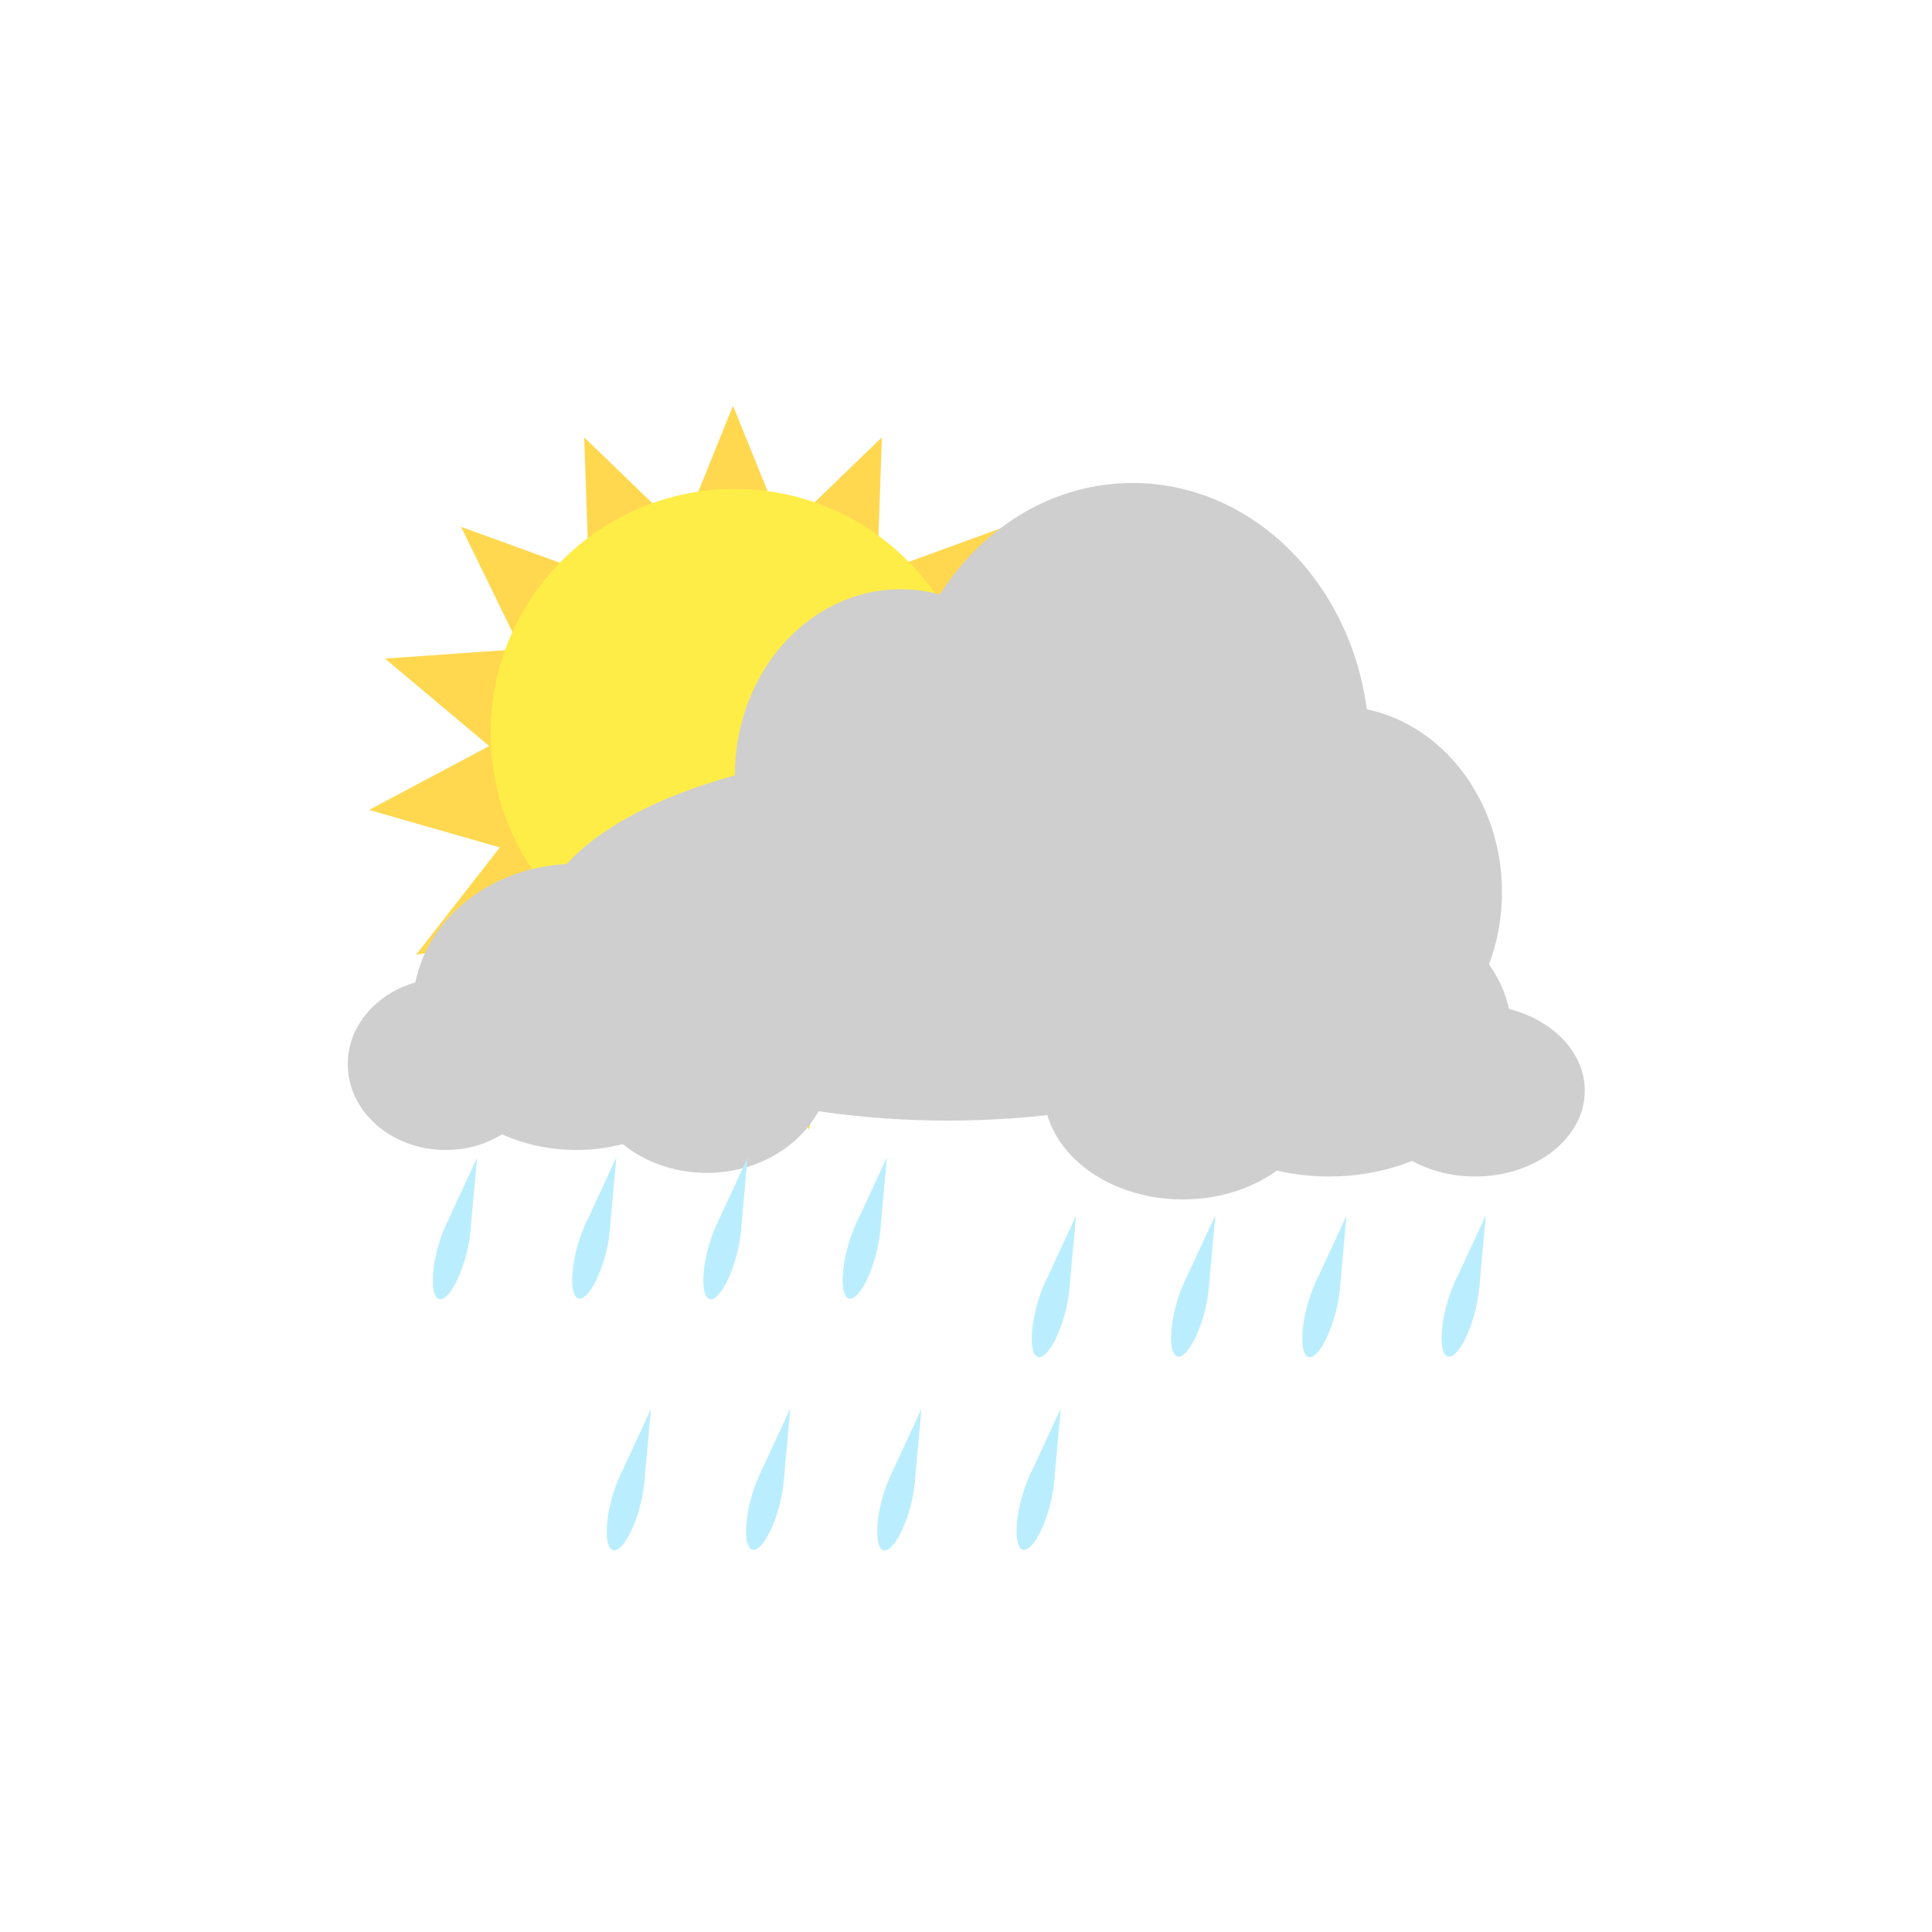 <svg width="100" height="100" viewBox="0 0 100 100" fill="none" xmlns="http://www.w3.org/2000/svg">
<g filter="url(#filter0_d_207_532)">
<path d="M37.941 19L40.58 25.528L45.646 20.638L45.401 27.674L52.018 25.267L48.932 31.596L55.956 32.088L50.563 36.615L56.779 39.921L50.011 41.863L54.345 47.412L47.373 46.433L49.075 53.266L43.103 49.535L41.88 56.469L37.941 50.632L34.003 56.469L32.78 49.535L26.808 53.266L28.51 46.433L21.538 47.412L25.872 41.863L19.104 39.921L25.32 36.615L19.927 32.088L26.951 31.596L23.865 25.267L30.482 27.674L30.237 20.638L35.303 25.528L37.941 19Z" fill="#FFD84F"/>
</g>
<g filter="url(#filter1_f_207_532)">
<ellipse cx="38.029" cy="37.942" rx="12.628" ry="12.628" fill="#FFED47"/>
</g>
<g filter="url(#filter2_f_207_532)">
<ellipse cx="38.029" cy="37.942" rx="12.628" ry="12.628" fill="#FFED47"/>
</g>
<g filter="url(#filter3_di_207_532)">
<path d="M70.879 41.75C70.879 49.344 65.393 55.5 58.624 55.5C51.856 55.5 46.37 49.344 46.37 41.75C46.37 34.156 51.856 28 58.624 28C65.393 28 70.879 34.156 70.879 41.75Z" fill="#CFCFCF"/>
<path d="M77.742 49.175C77.742 54.491 73.901 58.8 69.164 58.8C64.426 58.8 60.585 54.491 60.585 49.175C60.585 43.859 64.426 39.55 69.164 39.55C73.901 39.55 77.742 43.859 77.742 49.175Z" fill="#CFCFCF"/>
<path d="M55.193 43.125C55.193 48.441 51.352 52.75 46.615 52.75C41.877 52.75 38.036 48.441 38.036 43.125C38.036 37.809 41.877 33.5 46.615 33.5C51.352 33.5 55.193 37.809 55.193 43.125Z" fill="#CFCFCF"/>
<path d="M70.389 51.375C70.389 56.691 60.842 61 49.066 61C37.289 61 27.742 56.691 27.742 51.375C27.742 46.059 37.289 41.75 49.066 41.75C60.842 41.75 70.389 46.059 70.389 51.375Z" fill="#CFCFCF"/>
</g>
<g filter="url(#filter4_di_207_532)">
<path d="M43 57.829C43 60.938 40.126 63.459 36.581 63.459C33.036 63.459 30.162 60.938 30.162 57.829C30.162 54.72 33.036 52.199 36.581 52.199C40.126 52.199 43 54.72 43 57.829Z" fill="#CFCFCF"/>
<path d="M28.135 57.829C28.135 60.283 25.866 62.273 23.068 62.273C20.269 62.273 18 60.283 18 57.829C18 55.374 20.269 53.384 23.068 53.384C25.866 53.384 28.135 55.374 28.135 57.829Z" fill="#CFCFCF"/>
<path d="M38.27 54.866C38.27 58.957 34.489 62.273 29.824 62.273C25.16 62.273 21.378 58.957 21.378 54.866C21.378 50.775 25.16 47.459 29.824 47.459C34.489 47.459 38.27 50.775 38.27 54.866Z" fill="#CFCFCF"/>
</g>
<g filter="url(#filter5_di_207_532)">
<path d="M54.028 59.202C54.028 62.311 57.247 64.832 61.218 64.832C65.188 64.832 68.407 62.311 68.407 59.202C68.407 56.093 65.188 53.572 61.218 53.572C57.247 53.572 54.028 56.093 54.028 59.202Z" fill="#CFCFCF"/>
<path d="M70.677 59.202C70.677 61.657 73.218 63.646 76.353 63.646C79.487 63.646 82.028 61.657 82.028 59.202C82.028 56.747 79.487 54.758 76.353 54.758C73.218 54.758 70.677 56.747 70.677 59.202Z" fill="#CFCFCF"/>
<path d="M59.326 56.239C59.326 60.33 63.561 63.646 68.785 63.646C74.009 63.646 78.245 60.33 78.245 56.239C78.245 52.148 74.009 48.831 68.785 48.831C63.561 48.831 59.326 52.148 59.326 56.239Z" fill="#CFCFCF"/>
</g>
<g filter="url(#filter6_i_207_532)">
<path d="M24.694 60.222L24.347 64.051L23.079 63.712L24.694 60.222Z" fill="#BAEEFF"/>
<ellipse cx="23.386" cy="65.1" rx="0.758" ry="2.526" transform="rotate(15 23.386 65.1)" fill="#BAEEFF"/>
<path d="M31.906 60.197L31.559 64.025L30.291 63.686L31.906 60.197Z" fill="#BAEEFF"/>
<ellipse cx="30.598" cy="65.075" rx="0.758" ry="2.526" transform="rotate(15 30.598 65.075)" fill="#BAEEFF"/>
</g>
<g filter="url(#filter7_i_207_532)">
<path d="M38.694 60.222L38.347 64.051L37.08 63.712L38.694 60.222Z" fill="#BAEEFF"/>
<ellipse cx="37.386" cy="65.1" rx="0.758" ry="2.526" transform="rotate(15 37.386 65.1)" fill="#BAEEFF"/>
<path d="M45.906 60.197L45.559 64.025L44.291 63.686L45.906 60.197Z" fill="#BAEEFF"/>
<ellipse cx="44.598" cy="65.075" rx="0.758" ry="2.526" transform="rotate(15 44.598 65.075)" fill="#BAEEFF"/>
</g>
<g filter="url(#filter8_i_207_532)">
<path d="M55.694 63.222L55.347 67.051L54.08 66.712L55.694 63.222Z" fill="#BAEEFF"/>
<ellipse cx="54.386" cy="68.1" rx="0.758" ry="2.526" transform="rotate(15 54.386 68.1)" fill="#BAEEFF"/>
<path d="M62.906 63.197L62.559 67.025L61.291 66.686L62.906 63.197Z" fill="#BAEEFF"/>
<ellipse cx="61.598" cy="68.075" rx="0.758" ry="2.526" transform="rotate(15 61.598 68.075)" fill="#BAEEFF"/>
</g>
<g filter="url(#filter9_i_207_532)">
<path d="M69.694 63.222L69.347 67.051L68.079 66.712L69.694 63.222Z" fill="#BAEEFF"/>
<ellipse cx="68.386" cy="68.1" rx="0.758" ry="2.526" transform="rotate(15 68.386 68.1)" fill="#BAEEFF"/>
<path d="M76.906 63.197L76.559 67.025L75.291 66.686L76.906 63.197Z" fill="#BAEEFF"/>
<ellipse cx="75.598" cy="68.075" rx="0.758" ry="2.526" transform="rotate(15 75.598 68.075)" fill="#BAEEFF"/>
</g>
<g filter="url(#filter10_i_207_532)">
<path d="M33.694 73.222L33.347 77.051L32.08 76.712L33.694 73.222Z" fill="#BAEEFF"/>
<ellipse cx="32.386" cy="78.1" rx="0.758" ry="2.526" transform="rotate(15 32.386 78.1)" fill="#BAEEFF"/>
<path d="M40.906 73.197L40.559 77.025L39.291 76.686L40.906 73.197Z" fill="#BAEEFF"/>
<ellipse cx="39.598" cy="78.075" rx="0.758" ry="2.526" transform="rotate(15 39.598 78.075)" fill="#BAEEFF"/>
</g>
<g filter="url(#filter11_i_207_532)">
<path d="M47.694 73.222L47.347 77.051L46.08 76.712L47.694 73.222Z" fill="#BAEEFF"/>
<ellipse cx="46.386" cy="78.1" rx="0.758" ry="2.526" transform="rotate(15 46.386 78.1)" fill="#BAEEFF"/>
<path d="M54.906 73.197L54.559 77.025L53.291 76.686L54.906 73.197Z" fill="#BAEEFF"/>
<ellipse cx="53.598" cy="78.075" rx="0.758" ry="2.526" transform="rotate(15 53.598 78.075)" fill="#BAEEFF"/>
</g>
<defs>
<filter id="filter0_d_207_532" x="14.104" y="16" width="47.676" height="47.469" filterUnits="userSpaceOnUse" color-interpolation-filters="sRGB">
<feFlood flood-opacity="0" result="BackgroundImageFix"/>
<feColorMatrix in="SourceAlpha" type="matrix" values="0 0 0 0 0 0 0 0 0 0 0 0 0 0 0 0 0 0 127 0" result="hardAlpha"/>
<feOffset dy="2"/>
<feGaussianBlur stdDeviation="2.5"/>
<feComposite in2="hardAlpha" operator="out"/>
<feColorMatrix type="matrix" values="0 0 0 0 0 0 0 0 0 0 0 0 0 0 0 0 0 0 0.25 0"/>
<feBlend mode="normal" in2="BackgroundImageFix" result="effect1_dropShadow_207_532"/>
<feBlend mode="normal" in="SourceGraphic" in2="effect1_dropShadow_207_532" result="shape"/>
</filter>
<filter id="filter1_f_207_532" x="10.401" y="10.314" width="55.255" height="55.255" filterUnits="userSpaceOnUse" color-interpolation-filters="sRGB">
<feFlood flood-opacity="0" result="BackgroundImageFix"/>
<feBlend mode="normal" in="SourceGraphic" in2="BackgroundImageFix" result="shape"/>
<feGaussianBlur stdDeviation="7.5" result="effect1_foregroundBlur_207_532"/>
</filter>
<filter id="filter2_f_207_532" x="20.401" y="20.314" width="35.255" height="35.255" filterUnits="userSpaceOnUse" color-interpolation-filters="sRGB">
<feFlood flood-opacity="0" result="BackgroundImageFix"/>
<feBlend mode="normal" in="SourceGraphic" in2="BackgroundImageFix" result="shape"/>
<feGaussianBlur stdDeviation="2.5" result="effect1_foregroundBlur_207_532"/>
</filter>
<filter id="filter3_di_207_532" x="22.742" y="23" width="60" height="45" filterUnits="userSpaceOnUse" color-interpolation-filters="sRGB">
<feFlood flood-opacity="0" result="BackgroundImageFix"/>
<feColorMatrix in="SourceAlpha" type="matrix" values="0 0 0 0 0 0 0 0 0 0 0 0 0 0 0 0 0 0 127 0" result="hardAlpha"/>
<feOffset dy="2"/>
<feGaussianBlur stdDeviation="2.5"/>
<feComposite in2="hardAlpha" operator="out"/>
<feColorMatrix type="matrix" values="0 0 0 0 0 0 0 0 0 0 0 0 0 0 0 0 0 0 0.25 0"/>
<feBlend mode="normal" in2="BackgroundImageFix" result="effect1_dropShadow_207_532"/>
<feBlend mode="normal" in="SourceGraphic" in2="effect1_dropShadow_207_532" result="shape"/>
<feColorMatrix in="SourceAlpha" type="matrix" values="0 0 0 0 0 0 0 0 0 0 0 0 0 0 0 0 0 0 127 0" result="hardAlpha"/>
<feOffset dy="-5"/>
<feGaussianBlur stdDeviation="5"/>
<feComposite in2="hardAlpha" operator="arithmetic" k2="-1" k3="1"/>
<feColorMatrix type="matrix" values="0 0 0 0 0 0 0 0 0 0 0 0 0 0 0 0 0 0 0.5 0"/>
<feBlend mode="normal" in2="shape" result="effect2_innerShadow_207_532"/>
</filter>
<filter id="filter4_di_207_532" x="13" y="42.459" width="35" height="26" filterUnits="userSpaceOnUse" color-interpolation-filters="sRGB">
<feFlood flood-opacity="0" result="BackgroundImageFix"/>
<feColorMatrix in="SourceAlpha" type="matrix" values="0 0 0 0 0 0 0 0 0 0 0 0 0 0 0 0 0 0 127 0" result="hardAlpha"/>
<feOffset/>
<feGaussianBlur stdDeviation="2.5"/>
<feComposite in2="hardAlpha" operator="out"/>
<feColorMatrix type="matrix" values="0 0 0 0 0 0 0 0 0 0 0 0 0 0 0 0 0 0 0.25 0"/>
<feBlend mode="normal" in2="BackgroundImageFix" result="effect1_dropShadow_207_532"/>
<feBlend mode="normal" in="SourceGraphic" in2="effect1_dropShadow_207_532" result="shape"/>
<feColorMatrix in="SourceAlpha" type="matrix" values="0 0 0 0 0 0 0 0 0 0 0 0 0 0 0 0 0 0 127 0" result="hardAlpha"/>
<feOffset dy="-2.75"/>
<feGaussianBlur stdDeviation="2.5"/>
<feComposite in2="hardAlpha" operator="arithmetic" k2="-1" k3="1"/>
<feColorMatrix type="matrix" values="0 0 0 0 0 0 0 0 0 0 0 0 0 0 0 0 0 0 0.5 0"/>
<feBlend mode="normal" in2="shape" result="effect2_innerShadow_207_532"/>
</filter>
<filter id="filter5_di_207_532" x="49.028" y="43.831" width="38" height="26" filterUnits="userSpaceOnUse" color-interpolation-filters="sRGB">
<feFlood flood-opacity="0" result="BackgroundImageFix"/>
<feColorMatrix in="SourceAlpha" type="matrix" values="0 0 0 0 0 0 0 0 0 0 0 0 0 0 0 0 0 0 127 0" result="hardAlpha"/>
<feOffset/>
<feGaussianBlur stdDeviation="2.5"/>
<feComposite in2="hardAlpha" operator="out"/>
<feColorMatrix type="matrix" values="0 0 0 0 0 0 0 0 0 0 0 0 0 0 0 0 0 0 0.25 0"/>
<feBlend mode="normal" in2="BackgroundImageFix" result="effect1_dropShadow_207_532"/>
<feBlend mode="normal" in="SourceGraphic" in2="effect1_dropShadow_207_532" result="shape"/>
<feColorMatrix in="SourceAlpha" type="matrix" values="0 0 0 0 0 0 0 0 0 0 0 0 0 0 0 0 0 0 127 0" result="hardAlpha"/>
<feOffset dy="-2.75"/>
<feGaussianBlur stdDeviation="2.5"/>
<feComposite in2="hardAlpha" operator="arithmetic" k2="-1" k3="1"/>
<feColorMatrix type="matrix" values="0 0 0 0 0 0 0 0 0 0 0 0 0 0 0 0 0 0 0.5 0"/>
<feBlend mode="normal" in2="shape" result="effect2_innerShadow_207_532"/>
</filter>
<filter id="filter6_i_207_532" x="22.404" y="59.896" width="9.501" height="7.652" filterUnits="userSpaceOnUse" color-interpolation-filters="sRGB">
<feFlood flood-opacity="0" result="BackgroundImageFix"/>
<feBlend mode="normal" in="SourceGraphic" in2="BackgroundImageFix" result="shape"/>
<feColorMatrix in="SourceAlpha" type="matrix" values="0 0 0 0 0 0 0 0 0 0 0 0 0 0 0 0 0 0 127 0" result="hardAlpha"/>
<feOffset dy="-0.3"/>
<feGaussianBlur stdDeviation="0.15"/>
<feComposite in2="hardAlpha" operator="arithmetic" k2="-1" k3="1"/>
<feColorMatrix type="matrix" values="0 0 0 0 0 0 0 0 0 0 0 0 0 0 0 0 0 0 0.25 0"/>
<feBlend mode="normal" in2="shape" result="effect1_innerShadow_207_532"/>
</filter>
<filter id="filter7_i_207_532" x="36.404" y="59.896" width="9.501" height="7.652" filterUnits="userSpaceOnUse" color-interpolation-filters="sRGB">
<feFlood flood-opacity="0" result="BackgroundImageFix"/>
<feBlend mode="normal" in="SourceGraphic" in2="BackgroundImageFix" result="shape"/>
<feColorMatrix in="SourceAlpha" type="matrix" values="0 0 0 0 0 0 0 0 0 0 0 0 0 0 0 0 0 0 127 0" result="hardAlpha"/>
<feOffset dy="-0.3"/>
<feGaussianBlur stdDeviation="0.15"/>
<feComposite in2="hardAlpha" operator="arithmetic" k2="-1" k3="1"/>
<feColorMatrix type="matrix" values="0 0 0 0 0 0 0 0 0 0 0 0 0 0 0 0 0 0 0.25 0"/>
<feBlend mode="normal" in2="shape" result="effect1_innerShadow_207_532"/>
</filter>
<filter id="filter8_i_207_532" x="53.404" y="62.896" width="9.501" height="7.652" filterUnits="userSpaceOnUse" color-interpolation-filters="sRGB">
<feFlood flood-opacity="0" result="BackgroundImageFix"/>
<feBlend mode="normal" in="SourceGraphic" in2="BackgroundImageFix" result="shape"/>
<feColorMatrix in="SourceAlpha" type="matrix" values="0 0 0 0 0 0 0 0 0 0 0 0 0 0 0 0 0 0 127 0" result="hardAlpha"/>
<feOffset dy="-0.3"/>
<feGaussianBlur stdDeviation="0.15"/>
<feComposite in2="hardAlpha" operator="arithmetic" k2="-1" k3="1"/>
<feColorMatrix type="matrix" values="0 0 0 0 0 0 0 0 0 0 0 0 0 0 0 0 0 0 0.25 0"/>
<feBlend mode="normal" in2="shape" result="effect1_innerShadow_207_532"/>
</filter>
<filter id="filter9_i_207_532" x="67.404" y="62.896" width="9.501" height="7.652" filterUnits="userSpaceOnUse" color-interpolation-filters="sRGB">
<feFlood flood-opacity="0" result="BackgroundImageFix"/>
<feBlend mode="normal" in="SourceGraphic" in2="BackgroundImageFix" result="shape"/>
<feColorMatrix in="SourceAlpha" type="matrix" values="0 0 0 0 0 0 0 0 0 0 0 0 0 0 0 0 0 0 127 0" result="hardAlpha"/>
<feOffset dy="-0.3"/>
<feGaussianBlur stdDeviation="0.15"/>
<feComposite in2="hardAlpha" operator="arithmetic" k2="-1" k3="1"/>
<feColorMatrix type="matrix" values="0 0 0 0 0 0 0 0 0 0 0 0 0 0 0 0 0 0 0.25 0"/>
<feBlend mode="normal" in2="shape" result="effect1_innerShadow_207_532"/>
</filter>
<filter id="filter10_i_207_532" x="31.404" y="72.896" width="9.501" height="7.652" filterUnits="userSpaceOnUse" color-interpolation-filters="sRGB">
<feFlood flood-opacity="0" result="BackgroundImageFix"/>
<feBlend mode="normal" in="SourceGraphic" in2="BackgroundImageFix" result="shape"/>
<feColorMatrix in="SourceAlpha" type="matrix" values="0 0 0 0 0 0 0 0 0 0 0 0 0 0 0 0 0 0 127 0" result="hardAlpha"/>
<feOffset dy="-0.3"/>
<feGaussianBlur stdDeviation="0.15"/>
<feComposite in2="hardAlpha" operator="arithmetic" k2="-1" k3="1"/>
<feColorMatrix type="matrix" values="0 0 0 0 0 0 0 0 0 0 0 0 0 0 0 0 0 0 0.25 0"/>
<feBlend mode="normal" in2="shape" result="effect1_innerShadow_207_532"/>
</filter>
<filter id="filter11_i_207_532" x="45.404" y="72.896" width="9.501" height="7.652" filterUnits="userSpaceOnUse" color-interpolation-filters="sRGB">
<feFlood flood-opacity="0" result="BackgroundImageFix"/>
<feBlend mode="normal" in="SourceGraphic" in2="BackgroundImageFix" result="shape"/>
<feColorMatrix in="SourceAlpha" type="matrix" values="0 0 0 0 0 0 0 0 0 0 0 0 0 0 0 0 0 0 127 0" result="hardAlpha"/>
<feOffset dy="-0.3"/>
<feGaussianBlur stdDeviation="0.15"/>
<feComposite in2="hardAlpha" operator="arithmetic" k2="-1" k3="1"/>
<feColorMatrix type="matrix" values="0 0 0 0 0 0 0 0 0 0 0 0 0 0 0 0 0 0 0.25 0"/>
<feBlend mode="normal" in2="shape" result="effect1_innerShadow_207_532"/>
</filter>
</defs>
</svg>
